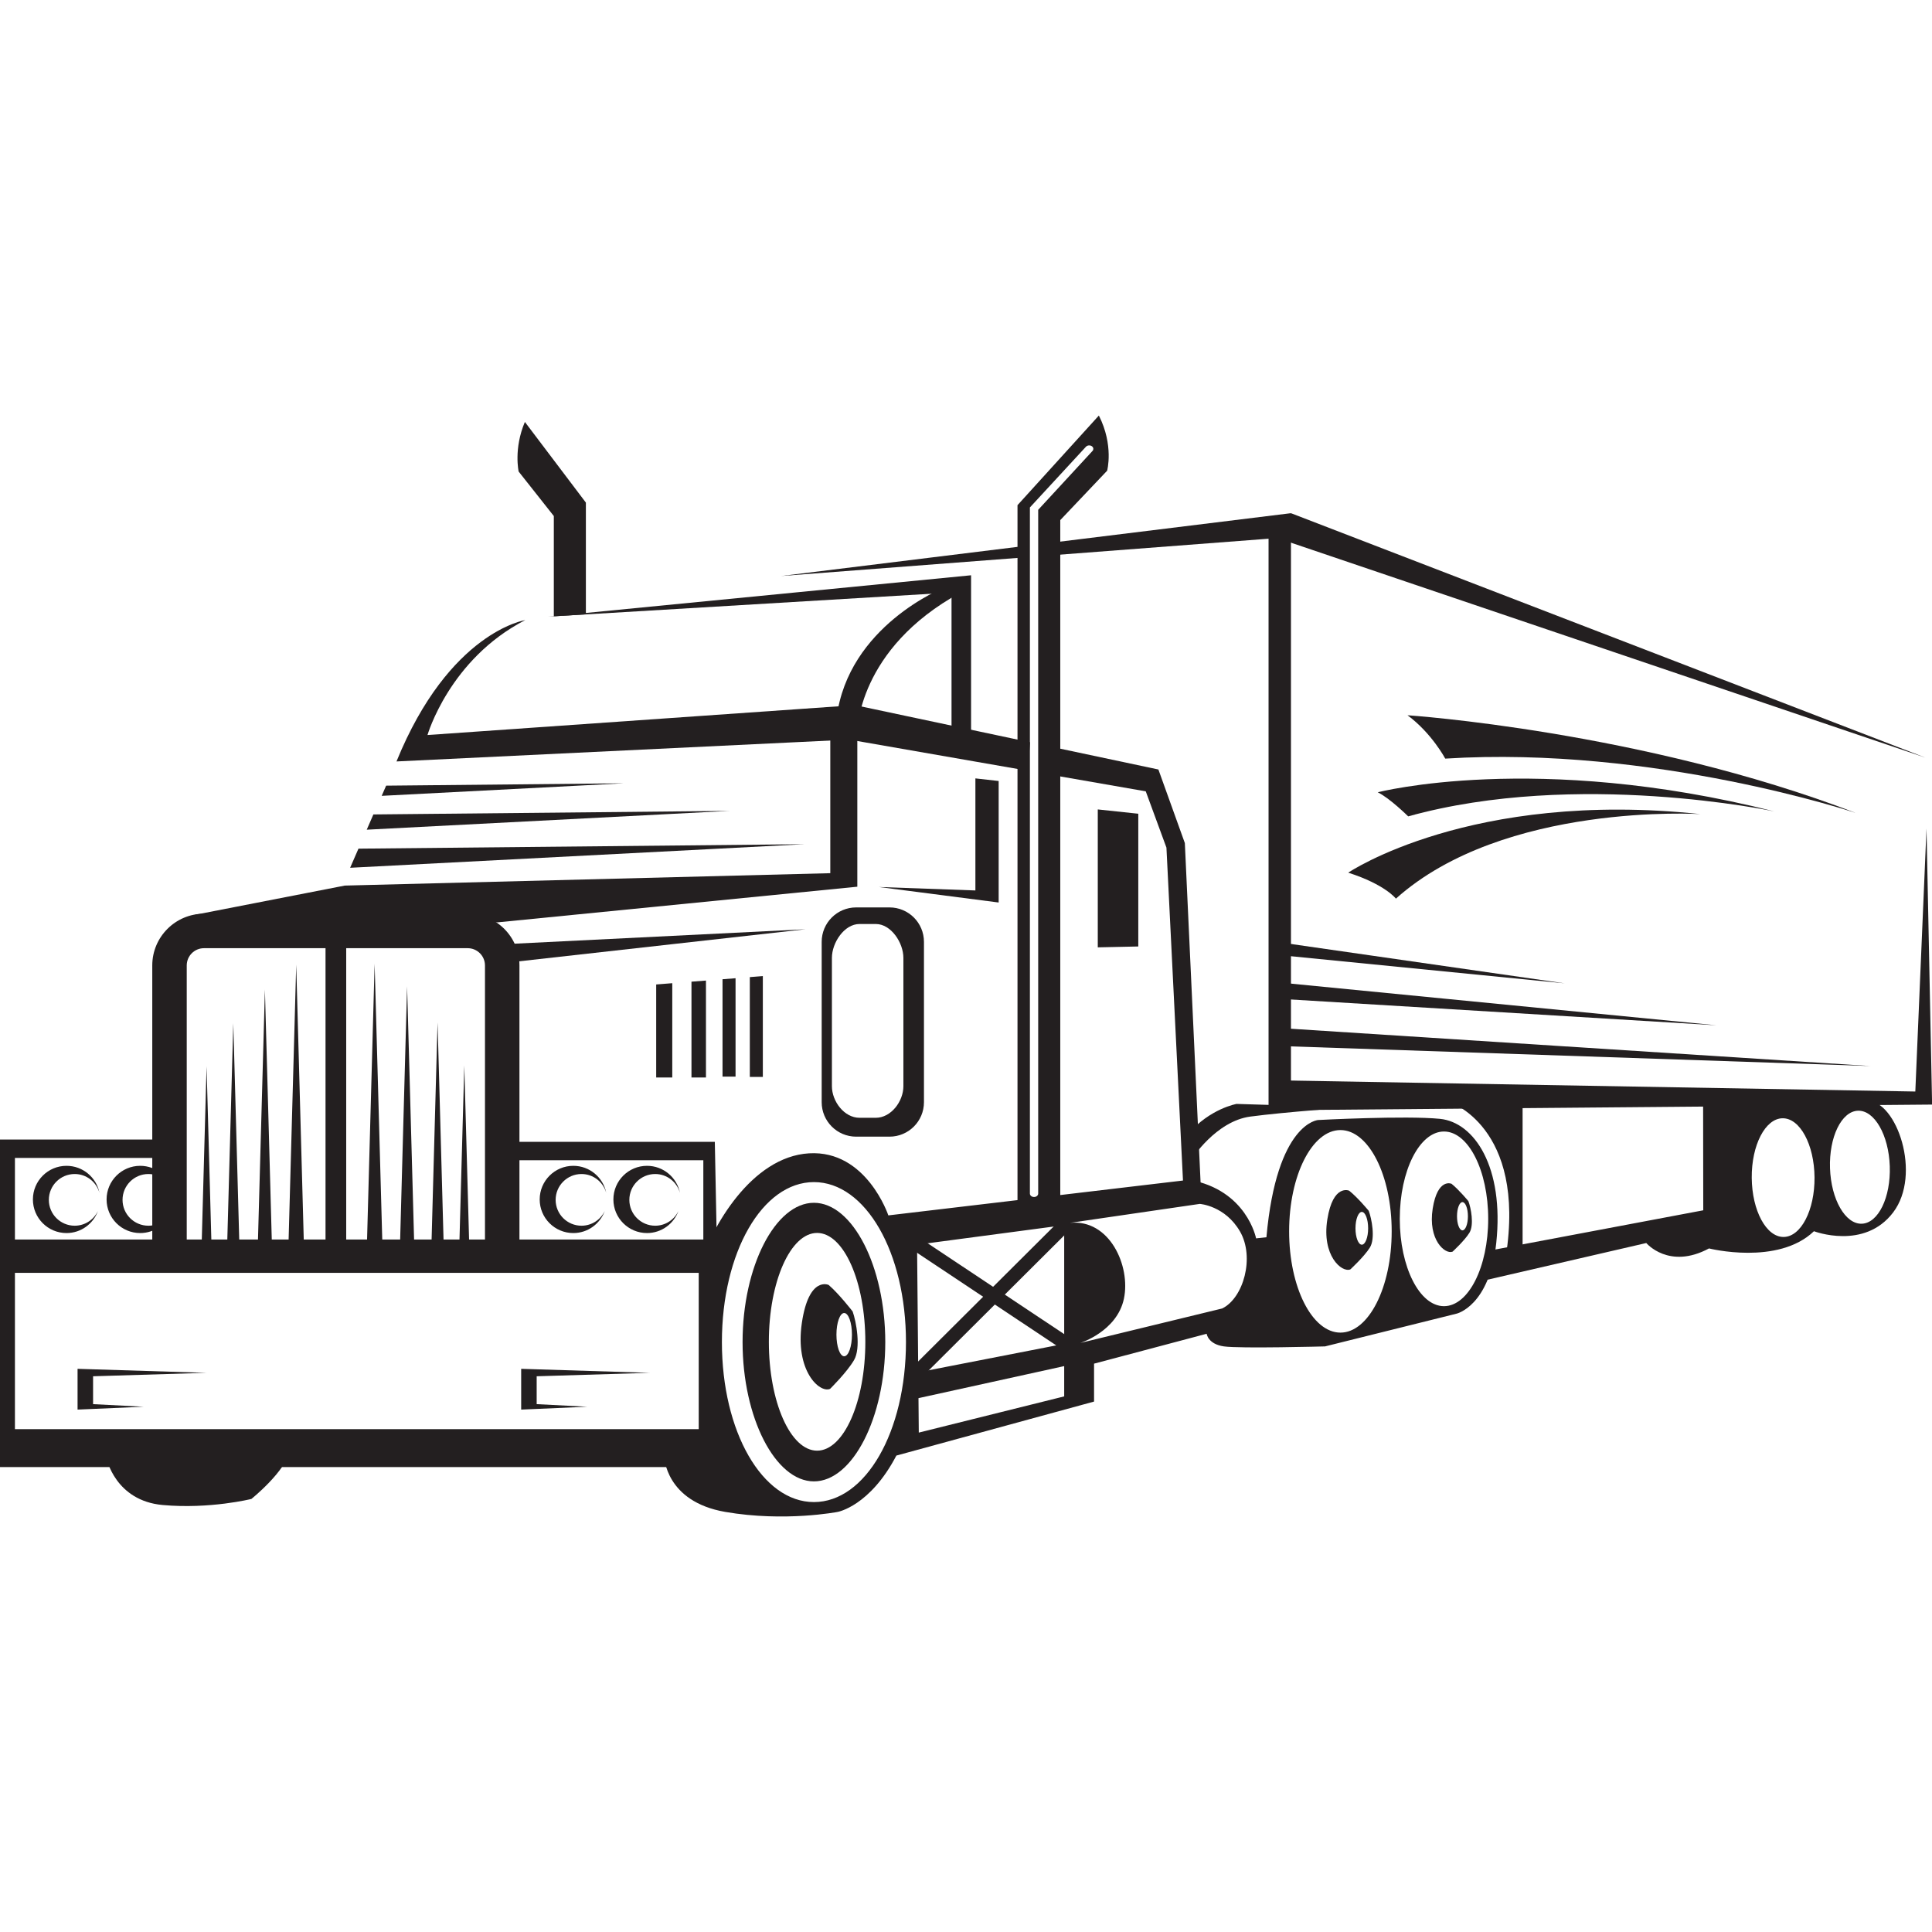 <svg xmlns="http://www.w3.org/2000/svg" xmlns:xlink="http://www.w3.org/1999/xlink" width="500" zoomAndPan="magnify" viewBox="0 0 375 375" height="500" preserveAspectRatio="xMidYMid meet" version="1.0"><defs><clipPath id="ae4e9da347"><path d="M 197 80.625 L 216 80.625 L 216 235 L 197 235 Z M 197 80.625 " clip-rule="nonzero"/></clipPath><clipPath id="9104b5e806"><path d="M 128.832 216.895 L 290.738 216.895 L 290.738 294.348 L 128.832 294.348 Z M 128.832 216.895 " clip-rule="nonzero"/></clipPath><clipPath id="2d621644f3"><path d="M 247.797 160.621 L 375 160.621 L 375 215.906 L 247.797 215.906 Z M 247.797 160.621 " clip-rule="nonzero"/></clipPath></defs><path fill="#231f20" d="M 36.246 242.934 L 36.246 187.391 C 36.246 185.547 37.746 184.043 39.594 184.043 L 90.785 184.043 C 92.629 184.043 94.133 185.547 94.133 187.391 L 94.133 242.934 L 100.824 242.934 L 100.824 187.391 C 100.824 181.855 96.324 177.352 90.785 177.352 L 39.594 177.352 C 34.059 177.352 29.555 181.855 29.555 187.391 L 29.555 242.934 L 36.246 242.934 " fill-opacity="1" fill-rule="nonzero"/><path fill="#231f20" d="M 67.199 242.766 L 63.184 242.766 L 63.184 181.203 L 67.199 181.203 L 67.199 242.766 " fill-opacity="1" fill-rule="nonzero"/><path fill="#231f20" d="M 139.191 284.758 L 0 284.758 L 0 221.184 L 31.449 221.184 L 31.449 224.754 L 2.898 224.754 L 2.898 277.398 L 139.191 277.398 L 139.191 284.758 " fill-opacity="1" fill-rule="nonzero"/><path fill="#231f20" d="M 141.195 247.059 L 1.113 247.059 L 1.113 240.59 L 141.195 240.59 L 141.195 247.059 " fill-opacity="1" fill-rule="nonzero"/><path fill="#231f20" d="M 99.262 221.629 L 138.746 221.629 L 139.191 244.16 L 136.516 244.16 L 136.516 225.199 L 98.145 225.199 L 99.262 221.629 " fill-opacity="1" fill-rule="nonzero"/><path fill="#231f20" d="M 40.043 266.465 L 15.055 265.688 L 15.055 273.602 L 27.883 273.047 L 18.066 272.543 L 18.066 267.133 L 40.043 266.465 " fill-opacity="1" fill-rule="nonzero"/><path fill="#231f20" d="M 126.137 266.465 L 101.16 265.688 L 101.16 273.602 L 113.984 273.047 L 104.168 272.543 L 104.168 267.133 L 126.137 266.465 " fill-opacity="1" fill-rule="nonzero"/><path fill="#231f20" d="M 112.867 237.91 C 110.098 237.91 107.848 235.664 107.848 232.895 C 107.848 230.125 110.098 227.875 112.867 227.875 C 115.164 227.875 117.074 229.426 117.672 231.527 C 117.074 228.539 114.445 226.285 111.281 226.285 C 107.676 226.285 104.754 229.207 104.754 232.812 C 104.754 236.414 107.676 239.336 111.281 239.336 C 114.094 239.336 116.469 237.543 117.387 235.047 C 116.578 236.738 114.867 237.91 112.867 237.91 " fill-opacity="1" fill-rule="nonzero"/><path fill="#231f20" d="M 127.172 237.91 C 124.402 237.91 122.156 235.664 122.156 232.895 C 122.156 230.125 124.402 227.875 127.172 227.875 C 129.465 227.875 131.379 229.426 131.98 231.527 C 131.379 228.539 128.746 226.285 125.586 226.285 C 121.98 226.285 119.059 229.207 119.059 232.812 C 119.059 236.414 121.98 239.336 125.586 239.336 C 128.395 239.336 130.777 237.543 131.688 235.047 C 130.883 236.738 129.172 237.91 127.172 237.91 " fill-opacity="1" fill-rule="nonzero"/><path fill="#231f20" d="M 14.496 237.91 C 11.727 237.91 9.48 235.664 9.48 232.895 C 9.48 230.125 11.727 227.875 14.496 227.875 C 16.793 227.875 18.707 229.426 19.305 231.527 C 18.707 228.539 16.074 226.285 12.91 226.285 C 9.309 226.285 6.387 229.207 6.387 232.812 C 6.387 236.414 9.309 239.336 12.91 239.336 C 15.723 239.336 18.102 237.543 19.016 235.047 C 18.207 236.738 16.5 237.91 14.496 237.91 " fill-opacity="1" fill-rule="nonzero"/><path fill="#231f20" d="M 28.805 237.91 C 26.031 237.91 23.785 235.664 23.785 232.895 C 23.785 230.125 26.031 227.875 28.805 227.875 C 31.098 227.875 33.008 229.426 33.605 231.527 C 33.012 228.539 30.375 226.285 27.211 226.285 C 23.609 226.285 20.688 229.207 20.688 232.812 C 20.688 236.414 23.609 239.336 27.211 239.336 C 30.027 239.336 32.402 237.543 33.32 235.047 C 32.512 236.738 30.801 237.91 28.805 237.91 " fill-opacity="1" fill-rule="nonzero"/><path fill="#231f20" d="M 59 242.098 L 57.496 187.227 L 55.988 241.762 Z M 59 242.098 " fill-opacity="1" fill-rule="nonzero"/><path fill="#231f20" d="M 52.828 243.434 L 51.418 192.074 L 49.996 243.434 Z M 52.828 243.434 " fill-opacity="1" fill-rule="nonzero"/><path fill="#231f20" d="M 46.512 243.434 L 45.281 198.602 L 44.043 243.434 Z M 46.512 243.434 " fill-opacity="1" fill-rule="nonzero"/><path fill="#231f20" d="M 41.098 243.434 L 40.094 206.961 L 39.09 243.434 Z M 41.098 243.434 " fill-opacity="1" fill-rule="nonzero"/><path fill="#231f20" d="M 71.211 241.93 L 72.715 187.055 L 74.223 241.594 Z M 71.211 241.93 " fill-opacity="1" fill-rule="nonzero"/><path fill="#231f20" d="M 77.609 242.82 L 79.016 191.461 L 80.434 242.82 Z M 77.609 242.82 " fill-opacity="1" fill-rule="nonzero"/><path fill="#231f20" d="M 83.699 243.27 L 84.93 198.434 L 86.164 243.27 Z M 83.699 243.27 " fill-opacity="1" fill-rule="nonzero"/><path fill="#231f20" d="M 89.113 243.27 L 90.117 206.797 L 91.121 243.27 Z M 89.113 243.27 " fill-opacity="1" fill-rule="nonzero"/><path fill="#231f20" d="M 106.398 119.691 L 188.484 111.66 L 188.484 144.227 L 184.691 143.781 L 184.691 115.008 L 106.398 119.691 " fill-opacity="1" fill-rule="nonzero"/><path fill="#231f20" d="M 74.949 152.496 L 74.086 154.473 L 121.121 152.035 Z M 74.949 152.496 " fill-opacity="1" fill-rule="nonzero"/><path fill="#231f20" d="M 72.473 158.082 L 71.184 161.043 L 141.641 157.391 Z M 72.473 158.082 " fill-opacity="1" fill-rule="nonzero"/><path fill="#231f20" d="M 69.578 164.723 L 67.961 168.434 L 156.145 163.859 Z M 69.578 164.723 " fill-opacity="1" fill-rule="nonzero"/><path fill="#231f20" d="M 183.133 114.117 C 183.133 114.117 164.617 121.477 162.387 139.32 C 162.363 139.508 162.348 139.695 162.328 139.879 L 161.16 139.879 L 161.16 169.484 L 66.918 171.891 L 37.754 177.578 L 96.59 179.027 L 166.406 172.109 L 166.406 142 C 166.406 142 166.406 125.938 186.48 115.008 L 183.133 114.117 " fill-opacity="1" fill-rule="nonzero"/><path fill="#231f20" d="M 97.926 183.266 L 156.367 180.367 L 98.594 186.832 Z M 97.926 183.266 " fill-opacity="1" fill-rule="nonzero"/><path fill="#231f20" d="M 175.348 210.824 C 175.348 213.781 172.949 216.961 169.996 216.961 L 166.828 216.961 C 163.871 216.961 161.473 213.781 161.473 210.824 L 161.473 185.93 C 161.473 182.973 163.871 179.348 166.828 179.348 L 169.996 179.348 C 172.949 179.348 175.348 182.973 175.348 185.93 Z M 172.648 176.129 L 166.18 176.129 C 162.484 176.129 159.488 179.121 159.488 182.816 L 159.488 213.934 C 159.488 217.633 162.484 220.625 166.18 220.625 L 172.648 220.625 C 176.348 220.625 179.34 217.633 179.34 213.934 L 179.34 182.816 C 179.34 179.121 176.348 176.129 172.648 176.129 " fill-opacity="1" fill-rule="nonzero"/><path fill="#231f20" d="M 145.539 189.656 L 145.539 209.031 L 148.066 209.031 L 148.066 189.457 L 145.539 189.656 " fill-opacity="1" fill-rule="nonzero"/><path fill="#231f20" d="M 140.242 190.07 L 140.242 208.973 L 142.77 208.973 L 142.77 189.875 L 140.242 190.07 " fill-opacity="1" fill-rule="nonzero"/><path fill="#231f20" d="M 134.215 190.543 L 134.215 209.141 L 137.027 209.141 L 137.027 190.328 L 134.215 190.543 " fill-opacity="1" fill-rule="nonzero"/><path fill="#231f20" d="M 127.367 191.086 L 127.367 209.141 L 130.488 209.141 L 130.488 190.836 L 127.367 191.086 " fill-opacity="1" fill-rule="nonzero"/><path fill="#231f20" d="M 170.586 172.168 L 193.84 175.176 L 193.84 151.59 L 189.324 151.086 L 189.324 172.836 L 170.586 172.168 " fill-opacity="1" fill-rule="nonzero"/><path fill="#231f20" d="M 213.078 157.109 L 213.078 183.879 L 220.941 183.711 L 220.941 157.945 L 213.078 157.109 " fill-opacity="1" fill-rule="nonzero"/><path fill="#231f20" d="M 107.496 119.625 L 113.719 119.234 L 113.719 97.555 L 101.879 81.898 C 99.668 87.113 100.672 91.531 100.672 91.531 L 107.496 100.164 L 107.496 119.625 " fill-opacity="1" fill-rule="nonzero"/><g clip-path="url(#ae4e9da347)"><path fill="#231f20" d="M 212.051 87.531 C 212.051 87.531 201.832 98.605 201.512 98.953 C 201.512 99.41 201.512 231.668 201.512 231.668 C 201.512 232.039 201.152 232.336 200.707 232.336 C 200.262 232.336 199.902 232.039 199.902 231.668 L 199.902 98.496 L 210.777 86.715 C 211.047 86.426 211.551 86.367 211.902 86.594 C 212.109 86.727 212.215 86.922 212.215 87.121 C 212.215 87.266 212.164 87.41 212.051 87.531 Z M 213.289 80.656 L 197.496 98.055 L 197.496 234.793 L 205.797 234.125 L 205.797 100.953 L 214.895 91.363 C 214.895 91.363 216.23 86.453 213.289 80.656 " fill-opacity="1" fill-rule="nonzero"/></g><path fill="#231f20" d="M 199.922 144.07 L 165.957 136.867 L 82.977 142.668 C 82.977 142.668 87.219 127.945 101.941 120.363 C 101.941 120.363 87.215 122.594 76.957 147.797 L 164.844 143.559 L 199.527 149.605 L 199.922 144.07 " fill-opacity="1" fill-rule="nonzero"/><path fill="#231f20" d="M 229.977 163.637 L 224.844 149.359 L 204.566 145.059 L 204.859 150.543 L 222.391 153.598 L 226.406 164.527 L 229.754 231.891 L 233.102 231 L 229.977 163.637 " fill-opacity="1" fill-rule="nonzero"/><path fill="#231f20" d="M 231.312 224.977 C 231.312 224.977 236 217.617 242.688 216.727 C 249.383 215.832 262.098 214.941 262.098 214.941 L 240.016 214.27 C 240.016 214.27 234.883 215.164 230.645 220.07 L 231.312 224.977 " fill-opacity="1" fill-rule="nonzero"/><path fill="#231f20" d="M 264.328 241.594 C 263.652 241.594 263.098 240.172 263.098 238.418 C 263.098 236.66 263.652 235.234 264.328 235.234 C 265.008 235.234 265.555 236.66 265.555 238.418 C 265.555 240.172 265.008 241.594 264.328 241.594 Z M 265.668 235.016 C 265.668 235.016 263.547 232.449 261.875 231.113 C 261.875 231.113 258.742 229.715 257.633 236.688 C 256.52 243.715 260.422 247.059 262.098 246.391 C 262.098 246.391 264.773 243.938 265.891 242.152 C 267.004 240.367 266.223 236.461 265.668 235.016 " fill-opacity="1" fill-rule="nonzero"/><path fill="#231f20" d="M 163.855 263.25 C 163.027 263.25 162.352 261.371 162.352 259.051 C 162.352 256.738 163.027 254.855 163.855 254.855 C 164.688 254.855 165.363 256.738 165.363 259.051 C 165.363 261.371 164.688 263.25 163.855 263.25 Z M 165.5 254.562 C 165.5 254.562 162.898 251.18 160.844 249.41 C 160.844 249.41 157 247.566 155.641 256.77 C 154.273 266.043 159.062 270.461 161.117 269.578 C 161.117 269.578 164.406 266.344 165.773 263.984 C 167.145 261.629 166.188 256.477 165.5 254.562 " fill-opacity="1" fill-rule="nonzero"/><path fill="#231f20" d="M 283.859 238.812 C 283.277 238.812 282.805 237.59 282.805 236.074 C 282.805 234.559 283.277 233.332 283.859 233.332 C 284.445 233.332 284.922 234.559 284.922 236.074 C 284.922 237.59 284.445 238.812 283.859 238.812 Z M 285.012 233.137 C 285.012 233.137 283.184 230.93 281.742 229.77 C 281.742 229.77 279.043 228.566 278.086 234.582 C 277.125 240.641 280.496 243.527 281.938 242.949 C 281.938 242.949 284.246 240.836 285.207 239.293 C 286.168 237.754 285.496 234.391 285.012 233.137 " fill-opacity="1" fill-rule="nonzero"/><path fill="#231f20" d="M 20.688 283.082 C 20.688 283.082 22.363 291.281 31.562 292.121 C 40.766 292.953 48.793 290.945 48.793 290.945 C 48.793 290.945 55.484 285.594 56.324 281.41 L 20.688 283.082 " fill-opacity="1" fill-rule="nonzero"/><path fill="#231f20" d="M 158.598 281.574 C 153.43 281.574 149.234 272.113 149.234 260.445 C 149.234 248.773 153.43 239.312 158.598 239.312 C 163.77 239.312 167.961 248.773 167.961 260.445 C 167.961 272.113 163.77 281.574 158.598 281.574 Z M 157.984 233.461 C 150.477 233.461 144.133 245.844 144.133 260.496 C 144.133 275.156 150.477 287.535 157.984 287.535 C 165.492 287.535 171.832 275.156 171.832 260.496 C 171.832 245.844 165.492 233.461 157.984 233.461 " fill-opacity="1" fill-rule="nonzero"/><g clip-path="url(#9104b5e806)"><path fill="#231f20" d="M 280.277 253.527 C 275.535 253.527 271.695 245.938 271.695 236.578 C 271.695 227.215 275.535 219.625 280.277 219.625 C 285.02 219.625 288.859 227.215 288.859 236.578 C 288.859 245.938 285.02 253.527 280.277 253.527 Z M 260.176 258.66 C 254.676 258.66 250.219 249.855 250.219 239 C 250.219 228.145 254.676 219.344 260.176 219.344 C 265.668 219.344 270.125 228.145 270.125 239 C 270.125 249.855 265.668 258.66 260.176 258.66 Z M 237.227 253.973 L 209.676 260.668 C 209.676 260.668 216.812 258.434 218.152 252.078 C 219.492 245.723 215.367 236.574 207.668 237.355 L 232.875 233.676 C 232.875 233.676 237.781 234.012 240.684 239.027 C 243.582 244.047 241.352 251.969 237.227 253.973 Z M 206.559 260.84 L 178.23 266.363 L 178 241.594 L 206.559 237.801 Z M 206.559 271.039 L 178.336 278.066 L 178.277 271.379 L 206.559 265.16 Z M 157.984 291.551 C 147.965 291.551 140.121 277.91 140.121 260.496 C 140.121 243.086 147.965 229.445 157.984 229.445 C 168 229.445 175.848 243.086 175.848 260.496 C 175.848 277.91 168 291.551 157.984 291.551 Z M 279.496 217.168 C 272.805 216.5 255.852 217.395 255.852 217.395 C 255.852 217.395 247.82 217.836 245.812 240.148 L 243.805 240.367 C 243.805 240.367 242.02 231 230.867 228.992 L 172.426 235.906 C 172.426 235.906 168.191 223.191 157.035 223.859 C 145.879 224.527 138.074 238.137 135.621 246.168 L 135.621 281.855 L 128.93 282.75 C 128.93 282.75 129.152 291.445 140.75 293.457 C 152.352 295.465 162.609 293.457 162.609 293.457 C 162.609 293.457 168.855 292.34 173.984 282.527 L 212.355 272.043 L 212.355 264.684 L 234.215 258.883 C 234.215 258.883 234.438 260.887 237.559 261.336 C 240.684 261.781 257.188 261.336 257.188 261.336 L 282.73 254.977 C 282.73 254.977 289.125 253.512 290.422 241.258 C 291.984 226.539 286.184 217.836 279.496 217.168 " fill-opacity="1" fill-rule="nonzero"/></g><path fill="#231f20" d="M 176.613 265.852 L 178.5 267.75 L 207.945 238.418 L 206.059 236.523 L 176.613 265.852 " fill-opacity="1" fill-rule="nonzero"/><path fill="#231f20" d="M 176.816 242.375 L 206.48 262.113 L 207.965 259.887 L 178.301 240.148 L 176.816 242.375 " fill-opacity="1" fill-rule="nonzero"/><path fill="#231f20" d="M 273.199 138.832 C 277.906 142.312 280.52 147.246 280.52 147.246 C 321.082 144.703 360.242 157.805 360.242 157.805 C 318.777 141.875 273.199 138.832 273.199 138.832 " fill-opacity="1" fill-rule="nonzero"/><path fill="#231f20" d="M 267.418 153.785 C 269.719 154.887 273.328 158.457 273.328 158.457 C 306.121 149.344 344.375 157.488 344.375 157.488 C 298.094 145.812 267.418 153.785 267.418 153.785 " fill-opacity="1" fill-rule="nonzero"/><path fill="#231f20" d="M 270.945 174.426 C 291.895 155.652 330.043 158.016 330.043 158.016 C 285.434 153.285 261.691 169.383 261.691 169.383 C 268.879 171.691 270.945 174.426 270.945 174.426 " fill-opacity="1" fill-rule="nonzero"/><path fill="#231f20" d="M 361.371 237.523 C 358.172 237.629 355.41 232.809 355.203 226.75 C 355 220.691 357.434 215.699 360.629 215.59 C 363.836 215.48 366.598 220.305 366.805 226.359 C 367.008 232.414 364.578 237.414 361.371 237.523 Z M 346.199 240.094 C 342.832 240.121 340.066 234.988 340.012 228.625 C 339.957 222.266 342.645 217.082 346.008 217.055 C 349.375 217.027 352.145 222.164 352.199 228.527 C 352.25 234.887 349.566 240.066 346.199 240.094 Z M 362.438 213.633 L 330.574 214.652 L 330.602 234.918 L 289.152 242.734 L 286.66 248.867 L 319.543 241.27 C 319.543 241.27 323.934 246.504 331.719 242.32 C 331.719 242.32 345.094 245.688 352.086 238.98 C 352.086 238.98 361.852 242.719 367.461 235.328 C 373.066 227.938 368.141 213.676 362.438 213.633 " fill-opacity="1" fill-rule="nonzero"/><path fill="#231f20" d="M 250.574 99.609 L 373.691 147.047 L 248.645 104.68 Z M 250.574 99.609 " fill-opacity="1" fill-rule="nonzero"/><g clip-path="url(#2d621644f3)"><path fill="#231f20" d="M 248.645 215.488 L 375.02 214.398 L 373.934 160.809 L 371.762 211.863 L 247.918 209.691 L 248.645 215.488 " fill-opacity="1" fill-rule="nonzero"/></g><path fill="#231f20" d="M 281.234 213.859 C 281.234 213.859 296.262 218.566 292.277 243.91 L 295.535 243.008 L 295.535 211.863 L 281.234 213.859 " fill-opacity="1" fill-rule="nonzero"/><path fill="#231f20" d="M 203.137 105.453 L 203.137 107.855 L 246.227 104.562 L 246.227 215.609 L 250.574 215.125 L 250.574 99.609 L 203.137 105.453 " fill-opacity="1" fill-rule="nonzero"/><path fill="#231f20" d="M 151.598 111.805 L 198.914 108.184 L 198.914 105.973 Z M 151.598 111.805 " fill-opacity="1" fill-rule="nonzero"/><path fill="#231f20" d="M 249.129 203.055 L 363.07 206.918 L 248.645 199.555 Z M 249.129 203.055 " fill-opacity="1" fill-rule="nonzero"/><path fill="#231f20" d="M 248.645 193.883 L 333.195 199.012 L 248.102 190.68 Z M 248.645 193.883 " fill-opacity="1" fill-rule="nonzero"/><path fill="#231f20" d="M 248.824 185.43 L 303.684 190.863 L 248.281 182.895 Z M 248.824 185.43 " fill-opacity="1" fill-rule="nonzero"/></svg>